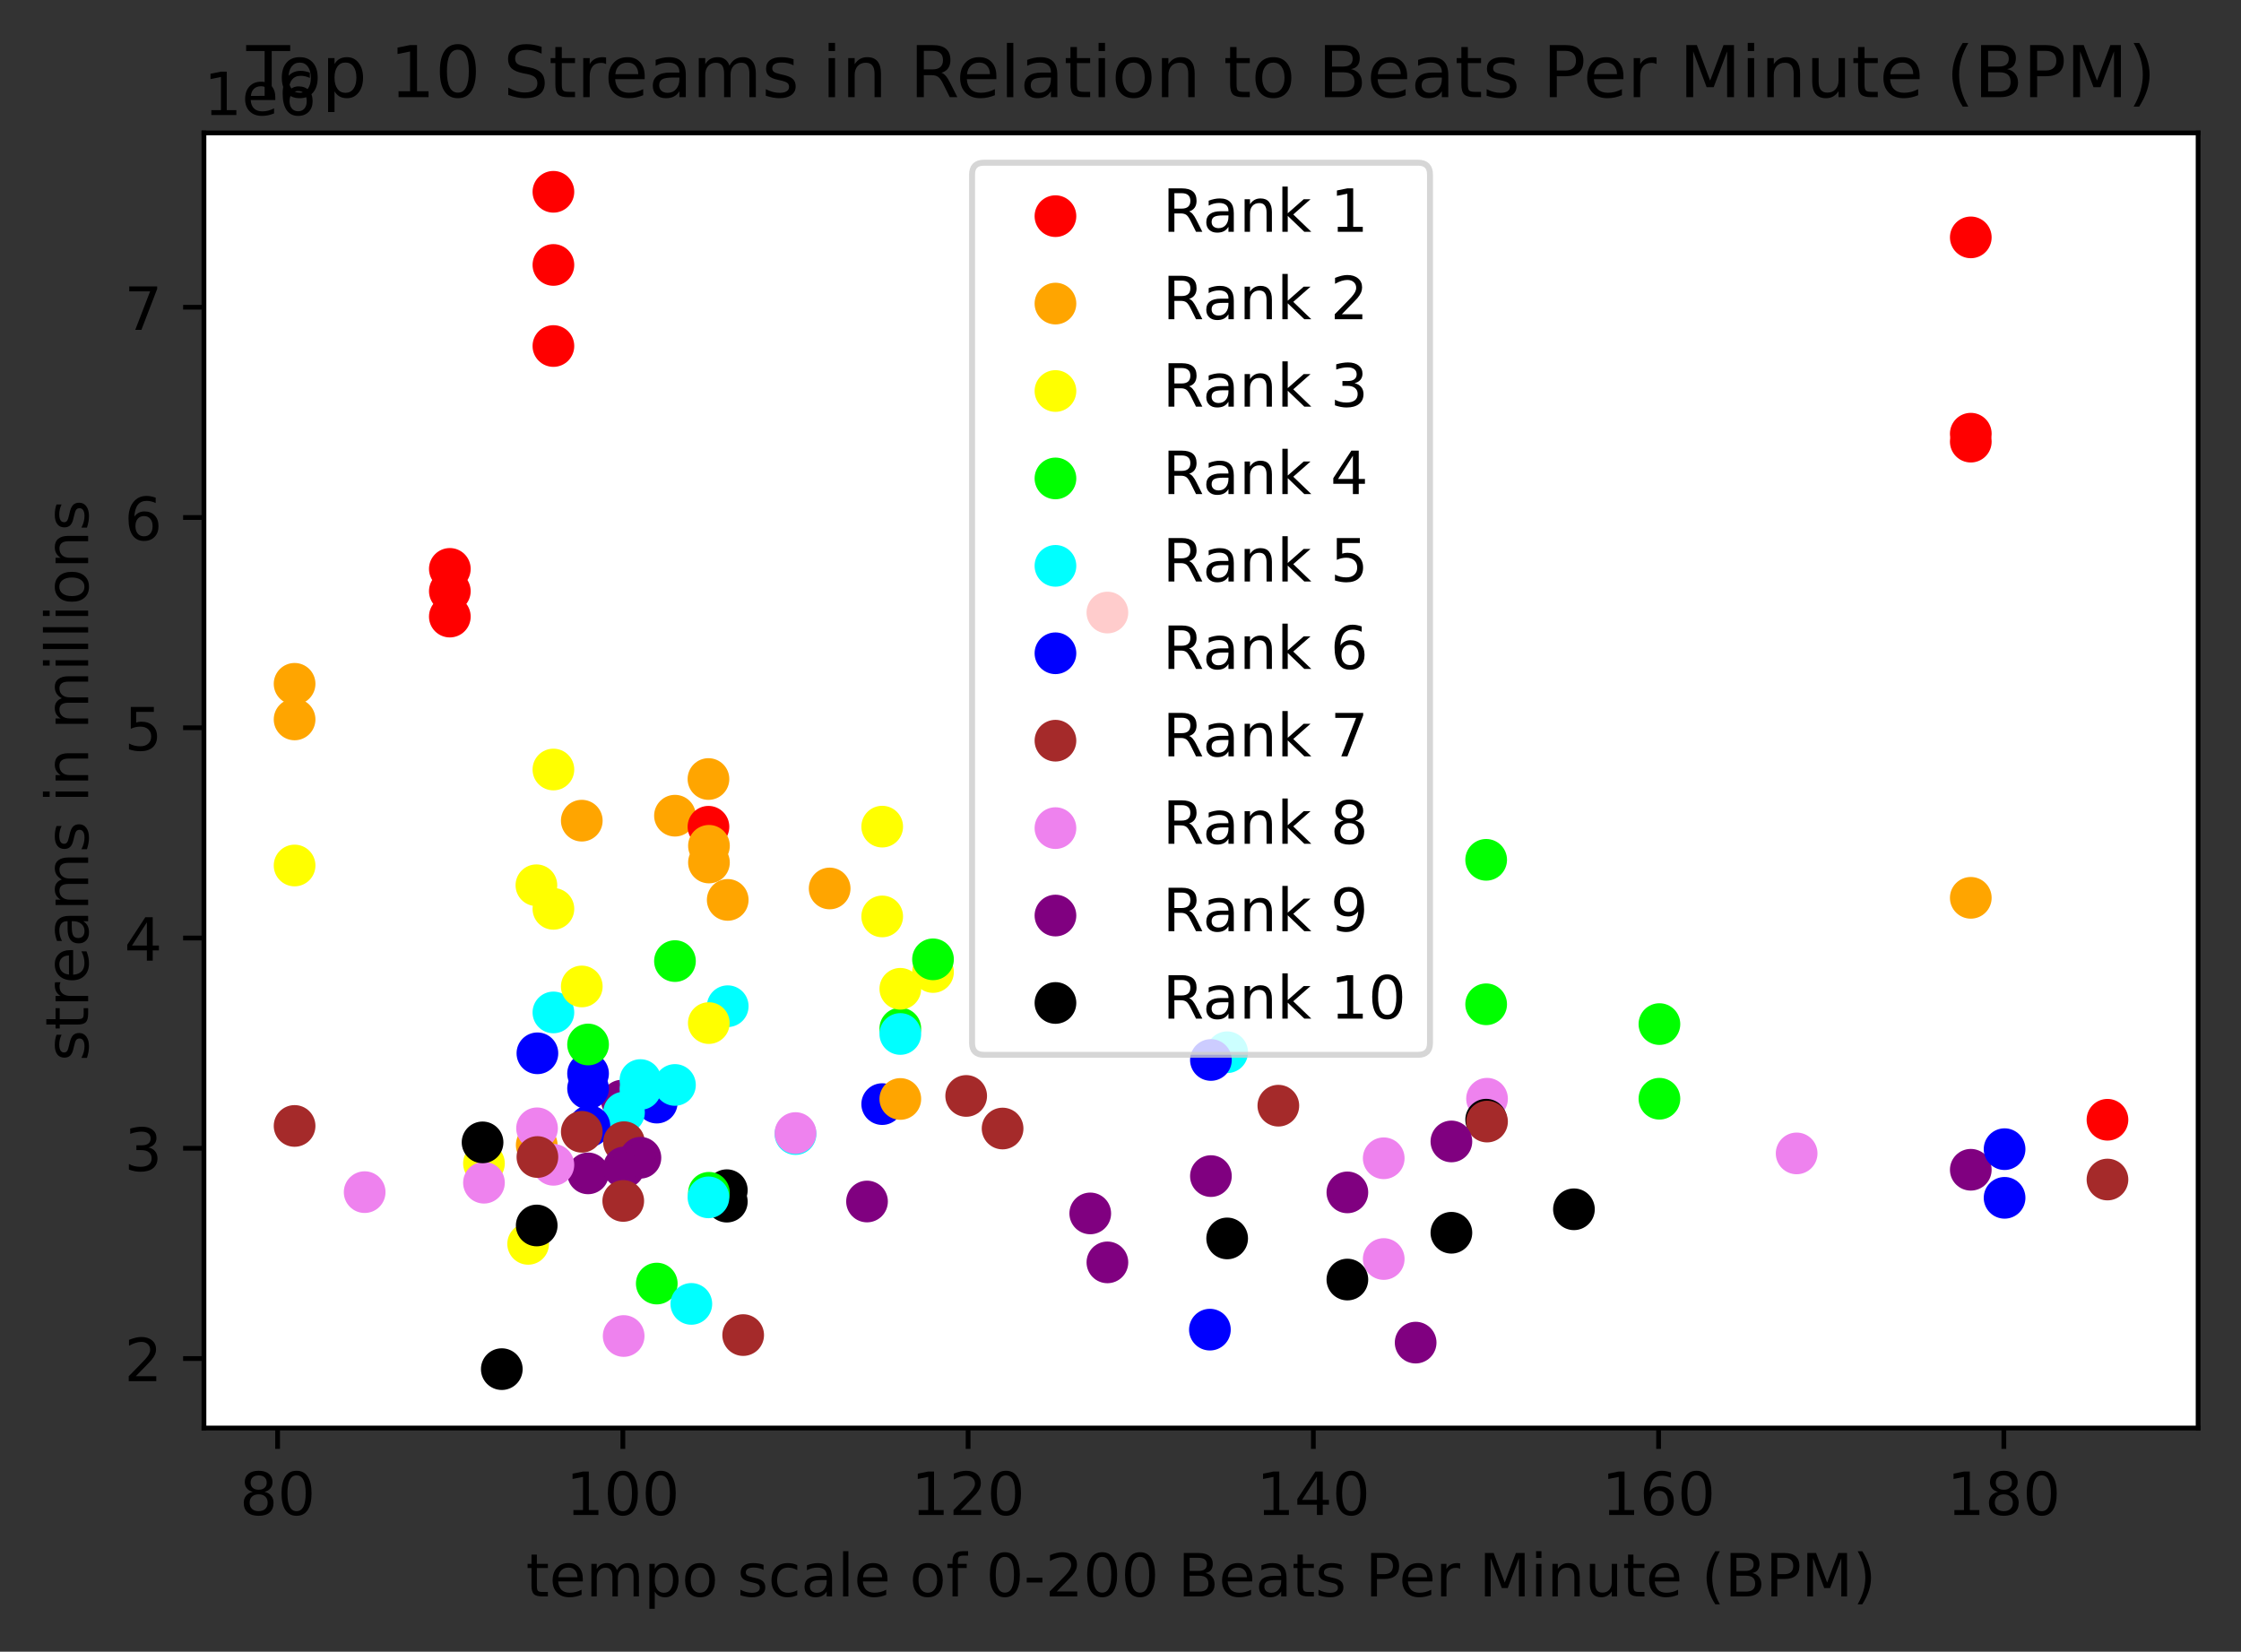 <?xml version="1.0" encoding="utf-8" standalone="no"?>
<!DOCTYPE svg PUBLIC "-//W3C//DTD SVG 1.1//EN"
  "http://www.w3.org/Graphics/SVG/1.1/DTD/svg11.dtd">
<!-- Created with matplotlib (https://matplotlib.org/) -->
<svg height="277.314pt" version="1.1" viewBox="0 0 376.241 277.314" width="376.241pt" xmlns="http://www.w3.org/2000/svg" xmlns:xlink="http://www.w3.org/1999/xlink">
 <rect x="0" y="0" width="376.241" height="277.314" fill="#333333" stroke="none"/>

 <defs>
  <style type="text/css">*{stroke-linecap:butt;stroke-linejoin:round;}</style>
 </defs>
 <g id="figure_1">
  <g id="patch_1">
   <path d="M 0 277.314 
L 376.241 277.314 
L 376.241 0 
L 0 0 
z
" style="fill:none;"/>
  </g>
  <g id="axes_1">
   <g id="patch_2">
    <path d="M 34.241 239.758 
L 369.041 239.758 
L 369.041 22.318 
L 34.241 22.318 
z
" style="fill:#ffffff;"/>
   </g>
   <g id="PathCollection_1">
    <defs>
     <path d="M 0 3 
C 0.796 3 1.559 2.684 2.121 2.121 
C 2.684 1.559 3 0.796 3 0 
C 3 -0.796 2.684 -1.559 2.121 -2.121 
C 1.559 -2.684 0.796 -3 0 -3 
C -0.796 -3 -1.559 -2.684 -2.121 -2.121 
C -2.684 -1.559 -3 -0.796 -3 0 
C -3 0.796 -2.684 1.559 -2.121 2.121 
C -1.559 2.684 -0.796 3 0 3 
z
" id="m180ba38750" style="stroke:#ff0000;"/>
    </defs>
    <g clip-path="url(#pa4751eafae)">
     <use style="fill:#ff0000;stroke:#ff0000;" x="353.822" xlink:href="#m180ba38750" y="188.004"/>
    </g>
   </g>
   <g id="PathCollection_2">
    <defs>
     <path d="M 0 3 
C 0.796 3 1.559 2.684 2.121 2.121 
C 2.684 1.559 3 0.796 3 0 
C 3 -0.796 2.684 -1.559 2.121 -2.121 
C 1.559 -2.684 0.796 -3 0 -3 
C -0.796 -3 -1.559 -2.684 -2.121 -2.121 
C -2.684 -1.559 -3 -0.796 -3 0 
C -3 0.796 -2.684 1.559 -2.121 2.121 
C -1.559 2.684 -0.796 3 0 3 
z
" id="md090f2ed48" style="stroke:#ffa500;"/>
    </defs>
    <g clip-path="url(#pa4751eafae)">
     <use style="fill:#ffa500;stroke:#ffa500;" x="90.109" xlink:href="#md090f2ed48" y="192.244"/>
    </g>
   </g>
   <g id="PathCollection_3">
    <defs>
     <path d="M 0 3 
C 0.796 3 1.559 2.684 2.121 2.121 
C 2.684 1.559 3 0.796 3 0 
C 3 -0.796 2.684 -1.559 2.121 -2.121 
C 1.559 -2.684 0.796 -3 0 -3 
C -0.796 -3 -1.559 -2.684 -2.121 -2.121 
C -2.684 -1.559 -3 -0.796 -3 0 
C -3 0.796 -2.684 1.559 -2.121 2.121 
C -1.559 2.684 -0.796 3 0 3 
z
" id="m64df72f58f" style="stroke:#ffff00;"/>
    </defs>
    <g clip-path="url(#pa4751eafae)">
     <use style="fill:#ffff00;stroke:#ffff00;" x="88.671" xlink:href="#m64df72f58f" y="208.841"/>
    </g>
   </g>
   <g id="PathCollection_4">
    <defs>
     <path d="M 0 3 
C 0.796 3 1.559 2.684 2.121 2.121 
C 2.684 1.559 3 0.796 3 0 
C 3 -0.796 2.684 -1.559 2.121 -2.121 
C 1.559 -2.684 0.796 -3 0 -3 
C -0.796 -3 -1.559 -2.684 -2.121 -2.121 
C -2.684 -1.559 -3 -0.796 -3 0 
C -3 0.796 -2.684 1.559 -2.121 2.121 
C -1.559 2.684 -0.796 3 0 3 
z
" id="maafbd2ba5b" style="stroke:#00ff00;"/>
    </defs>
    <g clip-path="url(#pa4751eafae)">
     <use style="fill:#00ff00;stroke:#00ff00;" x="110.265" xlink:href="#maafbd2ba5b" y="215.506"/>
    </g>
   </g>
   <g id="PathCollection_5">
    <defs>
     <path d="M 0 3 
C 0.796 3 1.559 2.684 2.121 2.121 
C 2.684 1.559 3 0.796 3 0 
C 3 -0.796 2.684 -1.559 2.121 -2.121 
C 1.559 -2.684 0.796 -3 0 -3 
C -0.796 -3 -1.559 -2.684 -2.121 -2.121 
C -2.684 -1.559 -3 -0.796 -3 0 
C -3 0.796 -2.684 1.559 -2.121 2.121 
C -1.559 2.684 -0.796 3 0 3 
z
" id="m437b087f61" style="stroke:#00ffff;"/>
    </defs>
    <g clip-path="url(#pa4751eafae)">
     <use style="fill:#00ffff;stroke:#00ffff;" x="116.068" xlink:href="#m437b087f61" y="218.92"/>
    </g>
   </g>
   <g id="PathCollection_6">
    <defs>
     <path d="M 0 3 
C 0.796 3 1.559 2.684 2.121 2.121 
C 2.684 1.559 3 0.796 3 0 
C 3 -0.796 2.684 -1.559 2.121 -2.121 
C 1.559 -2.684 0.796 -3 0 -3 
C -0.796 -3 -1.559 -2.684 -2.121 -2.121 
C -2.684 -1.559 -3 -0.796 -3 0 
C -3 0.796 -2.684 1.559 -2.121 2.121 
C -1.559 2.684 -0.796 3 0 3 
z
" id="mf80f12d134" style="stroke:#0000ff;"/>
    </defs>
    <g clip-path="url(#pa4751eafae)">
     <use style="fill:#0000ff;stroke:#0000ff;" x="203.129" xlink:href="#mf80f12d134" y="223.243"/>
    </g>
   </g>
   <g id="PathCollection_7">
    <defs>
     <path d="M 0 3 
C 0.796 3 1.559 2.684 2.121 2.121 
C 2.684 1.559 3 0.796 3 0 
C 3 -0.796 2.684 -1.559 2.121 -2.121 
C 1.559 -2.684 0.796 -3 0 -3 
C -0.796 -3 -1.559 -2.684 -2.121 -2.121 
C -2.684 -1.559 -3 -0.796 -3 0 
C -3 0.796 -2.684 1.559 -2.121 2.121 
C -1.559 2.684 -0.796 3 0 3 
z
" id="m13a460fabc" style="stroke:#a52a2a;"/>
    </defs>
    <g clip-path="url(#pa4751eafae)">
     <use style="fill:#a52a2a;stroke:#a52a2a;" x="124.771" xlink:href="#m13a460fabc" y="224.155"/>
    </g>
   </g>
   <g id="PathCollection_8">
    <defs>
     <path d="M 0 3 
C 0.796 3 1.559 2.684 2.121 2.121 
C 2.684 1.559 3 0.796 3 0 
C 3 -0.796 2.684 -1.559 2.121 -2.121 
C 1.559 -2.684 0.796 -3 0 -3 
C -0.796 -3 -1.559 -2.684 -2.121 -2.121 
C -2.684 -1.559 -3 -0.796 -3 0 
C -3 0.796 -2.684 1.559 -2.121 2.121 
C -1.559 2.684 -0.796 3 0 3 
z
" id="mf4def45cae" style="stroke:#ee82ee;"/>
    </defs>
    <g clip-path="url(#pa4751eafae)">
     <use style="fill:#ee82ee;stroke:#ee82ee;" x="104.707" xlink:href="#mf4def45cae" y="224.312"/>
    </g>
   </g>
   <g id="PathCollection_9">
    <defs>
     <path d="M 0 3 
C 0.796 3 1.559 2.684 2.121 2.121 
C 2.684 1.559 3 0.796 3 0 
C 3 -0.796 2.684 -1.559 2.121 -2.121 
C 1.559 -2.684 0.796 -3 0 -3 
C -0.796 -3 -1.559 -2.684 -2.121 -2.121 
C -2.684 -1.559 -3 -0.796 -3 0 
C -3 0.796 -2.684 1.559 -2.121 2.121 
C -1.559 2.684 -0.796 3 0 3 
z
" id="m9424277628" style="stroke:#800080;"/>
    </defs>
    <g clip-path="url(#pa4751eafae)">
     <use style="fill:#800080;stroke:#800080;" x="237.672" xlink:href="#m9424277628" y="225.421"/>
    </g>
   </g>
   <g id="PathCollection_10">
    <defs>
     <path d="M 0 3 
C 0.796 3 1.559 2.684 2.121 2.121 
C 2.684 1.559 3 0.796 3 0 
C 3 -0.796 2.684 -1.559 2.121 -2.121 
C 1.559 -2.684 0.796 -3 0 -3 
C -0.796 -3 -1.559 -2.684 -2.121 -2.121 
C -2.684 -1.559 -3 -0.796 -3 0 
C -3 0.796 -2.684 1.559 -2.121 2.121 
C -1.559 2.684 -0.796 3 0 3 
z
" id="mf45dcbdf2d" style="stroke:#000000;"/>
    </defs>
    <g clip-path="url(#pa4751eafae)">
     <use style="stroke:#000000;" x="84.246" xlink:href="#mf45dcbdf2d" y="229.874"/>
    </g>
   </g>
   <g id="PathCollection_11">
    <g clip-path="url(#pa4751eafae)">
     <use style="fill:#ff0000;stroke:#ff0000;" x="92.911" xlink:href="#m180ba38750" y="32.202"/>
    </g>
   </g>
   <g id="PathCollection_12">
    <g clip-path="url(#pa4751eafae)">
     <use style="fill:#ffa500;stroke:#ffa500;" x="122.177" xlink:href="#md090f2ed48" y="151.09"/>
    </g>
   </g>
   <g id="PathCollection_13">
    <g clip-path="url(#pa4751eafae)">
     <use style="fill:#ffff00;stroke:#ffff00;" x="156.642" xlink:href="#m64df72f58f" y="163.199"/>
    </g>
   </g>
   <g id="PathCollection_14">
    <g clip-path="url(#pa4751eafae)">
     <use style="fill:#00ff00;stroke:#00ff00;" x="0" xlink:href="#maafbd2ba5b" y="0"/>
    </g>
   </g>
   <g id="PathCollection_15">
    <g clip-path="url(#pa4751eafae)">
     <use style="fill:#00ffff;stroke:#00ffff;" x="206.027" xlink:href="#m437b087f61" y="176.669"/>
    </g>
   </g>
   <g id="PathCollection_16">
    <g clip-path="url(#pa4751eafae)">
     <use style="fill:#0000ff;stroke:#0000ff;" x="110.265" xlink:href="#mf80f12d134" y="185.124"/>
    </g>
   </g>
   <g id="PathCollection_17">
    <g clip-path="url(#pa4751eafae)">
     <use style="fill:#a52a2a;stroke:#a52a2a;" x="353.822" xlink:href="#m13a460fabc" y="198.04"/>
    </g>
   </g>
   <g id="PathCollection_18">
    <g clip-path="url(#pa4751eafae)">
     <use style="fill:#ee82ee;stroke:#ee82ee;" x="61.223" xlink:href="#mf4def45cae" y="200.156"/>
    </g>
   </g>
   <g id="PathCollection_19">
    <g clip-path="url(#pa4751eafae)">
     <use style="fill:#800080;stroke:#800080;" x="183.042" xlink:href="#m9424277628" y="203.729"/>
    </g>
   </g>
   <g id="PathCollection_20">
    <g clip-path="url(#pa4751eafae)">
     <use style="stroke:#000000;" x="90.109" xlink:href="#mf45dcbdf2d" y="205.753"/>
    </g>
   </g>
   <g id="PathCollection_21">
    <g clip-path="url(#pa4751eafae)">
     <use style="fill:#ff0000;stroke:#ff0000;" x="92.911" xlink:href="#m180ba38750" y="44.484"/>
    </g>
   </g>
   <g id="PathCollection_22">
    <g clip-path="url(#pa4751eafae)">
     <use style="fill:#ffa500;stroke:#ffa500;" x="113.32" xlink:href="#md090f2ed48" y="136.952"/>
    </g>
   </g>
   <g id="PathCollection_23">
    <g clip-path="url(#pa4751eafae)">
     <use style="fill:#ffff00;stroke:#ffff00;" x="148.113" xlink:href="#m64df72f58f" y="138.79"/>
    </g>
   </g>
   <g id="PathCollection_24">
    <g clip-path="url(#pa4751eafae)">
     <use style="fill:#00ff00;stroke:#00ff00;" x="156.642" xlink:href="#maafbd2ba5b" y="161.07"/>
    </g>
   </g>
   <g id="PathCollection_25">
    <g clip-path="url(#pa4751eafae)">
     <use style="fill:#00ffff;stroke:#00ffff;" x="122.177" xlink:href="#m437b087f61" y="168.938"/>
    </g>
   </g>
   <g id="PathCollection_26">
    <g clip-path="url(#pa4751eafae)">
     <use style="fill:#0000ff;stroke:#0000ff;" x="0" xlink:href="#mf80f12d134" y="0"/>
    </g>
   </g>
   <g id="PathCollection_27">
    <g clip-path="url(#pa4751eafae)">
     <use style="fill:#a52a2a;stroke:#a52a2a;" x="214.62" xlink:href="#m13a460fabc" y="185.64"/>
    </g>
   </g>
   <g id="PathCollection_28">
    <g clip-path="url(#pa4751eafae)">
     <use style="fill:#ee82ee;stroke:#ee82ee;" x="90.164" xlink:href="#mf4def45cae" y="189.44"/>
    </g>
   </g>
   <g id="PathCollection_29">
    <g clip-path="url(#pa4751eafae)">
     <use style="fill:#800080;stroke:#800080;" x="145.565" xlink:href="#m9424277628" y="201.728"/>
    </g>
   </g>
   <g id="PathCollection_30">
    <g clip-path="url(#pa4751eafae)">
     <use style="stroke:#000000;" x="206.027" xlink:href="#mf45dcbdf2d" y="207.928"/>
    </g>
   </g>
   <g id="PathCollection_31">
    <g clip-path="url(#pa4751eafae)">
     <use style="fill:#ff0000;stroke:#ff0000;" x="92.911" xlink:href="#m180ba38750" y="58.097"/>
    </g>
   </g>
   <g id="PathCollection_32">
    <g clip-path="url(#pa4751eafae)">
     <use style="fill:#ffa500;stroke:#ffa500;" x="139.291" xlink:href="#md090f2ed48" y="149.17"/>
    </g>
   </g>
   <g id="PathCollection_33">
    <g clip-path="url(#pa4751eafae)">
     <use style="fill:#ffff00;stroke:#ffff00;" x="148.113" xlink:href="#m64df72f58f" y="153.866"/>
    </g>
   </g>
   <g id="PathCollection_34">
    <g clip-path="url(#pa4751eafae)">
     <use style="fill:#00ff00;stroke:#00ff00;" x="113.32" xlink:href="#maafbd2ba5b" y="161.362"/>
    </g>
   </g>
   <g id="PathCollection_35">
    <g clip-path="url(#pa4751eafae)">
     <use style="fill:#00ffff;stroke:#00ffff;" x="0" xlink:href="#m437b087f61" y="0"/>
    </g>
   </g>
   <g id="PathCollection_36">
    <g clip-path="url(#pa4751eafae)">
     <use style="fill:#0000ff;stroke:#0000ff;" x="203.3" xlink:href="#mf80f12d134" y="177.967"/>
    </g>
   </g>
   <g id="PathCollection_37">
    <g clip-path="url(#pa4751eafae)">
     <use style="fill:#a52a2a;stroke:#a52a2a;" x="0" xlink:href="#m13a460fabc" y="0"/>
    </g>
   </g>
   <g id="PathCollection_38">
    <g clip-path="url(#pa4751eafae)">
     <use style="fill:#ee82ee;stroke:#ee82ee;" x="249.659" xlink:href="#mf4def45cae" y="184.473"/>
    </g>
   </g>
   <g id="PathCollection_39">
    <g clip-path="url(#pa4751eafae)">
     <use style="fill:#800080;stroke:#800080;" x="104.405" xlink:href="#m9424277628" y="184.793"/>
    </g>
   </g>
   <g id="PathCollection_40">
    <g clip-path="url(#pa4751eafae)">
     <use style="stroke:#000000;" x="249.511" xlink:href="#mf45dcbdf2d" y="187.991"/>
    </g>
   </g>
   <g id="PathCollection_41">
    <g clip-path="url(#pa4751eafae)">
     <use style="fill:#ff0000;stroke:#ff0000;" x="330.875" xlink:href="#m180ba38750" y="74.151"/>
    </g>
   </g>
   <g id="PathCollection_42">
    <g clip-path="url(#pa4751eafae)">
     <use style="fill:#ffa500;stroke:#ffa500;" x="49.459" xlink:href="#md090f2ed48" y="120.79"/>
    </g>
   </g>
   <g id="PathCollection_43">
    <g clip-path="url(#pa4751eafae)">
     <use style="fill:#ffff00;stroke:#ffff00;" x="92.911" xlink:href="#m64df72f58f" y="129.2"/>
    </g>
   </g>
   <g id="PathCollection_44">
    <g clip-path="url(#pa4751eafae)">
     <use style="fill:#00ff00;stroke:#00ff00;" x="249.511" xlink:href="#maafbd2ba5b" y="144.362"/>
    </g>
   </g>
   <g id="PathCollection_45">
    <g clip-path="url(#pa4751eafae)">
     <use style="fill:#00ffff;stroke:#00ffff;" x="113.32" xlink:href="#m437b087f61" y="182.16"/>
    </g>
   </g>
   <g id="PathCollection_46">
    <g clip-path="url(#pa4751eafae)">
     <use style="fill:#0000ff;stroke:#0000ff;" x="148.113" xlink:href="#mf80f12d134" y="185.376"/>
    </g>
   </g>
   <g id="PathCollection_47">
    <g clip-path="url(#pa4751eafae)">
     <use style="fill:#a52a2a;stroke:#a52a2a;" x="249.659" xlink:href="#m13a460fabc" y="188.308"/>
    </g>
   </g>
   <g id="PathCollection_48">
    <g clip-path="url(#pa4751eafae)">
     <use style="fill:#ee82ee;stroke:#ee82ee;" x="0" xlink:href="#mf4def45cae" y="0"/>
    </g>
   </g>
   <g id="PathCollection_49">
    <g clip-path="url(#pa4751eafae)">
     <use style="fill:#800080;stroke:#800080;" x="203.3" xlink:href="#m9424277628" y="197.462"/>
    </g>
   </g>
   <g id="PathCollection_50">
    <g clip-path="url(#pa4751eafae)">
     <use style="stroke:#000000;" x="0" xlink:href="#mf45dcbdf2d" y="0"/>
    </g>
   </g>
   <g id="PathCollection_51">
    <g clip-path="url(#pa4751eafae)">
     <use style="fill:#ff0000;stroke:#ff0000;" x="330.875" xlink:href="#m180ba38750" y="39.855"/>
    </g>
   </g>
   <g id="PathCollection_52">
    <g clip-path="url(#pa4751eafae)">
     <use style="fill:#ffa500;stroke:#ffa500;" x="49.459" xlink:href="#md090f2ed48" y="114.81"/>
    </g>
   </g>
   <g id="PathCollection_53">
    <g clip-path="url(#pa4751eafae)">
     <use style="fill:#ffff00;stroke:#ffff00;" x="92.911" xlink:href="#m64df72f58f" y="152.593"/>
    </g>
   </g>
   <g id="PathCollection_54">
    <g clip-path="url(#pa4751eafae)">
     <use style="fill:#00ff00;stroke:#00ff00;" x="249.511" xlink:href="#maafbd2ba5b" y="168.617"/>
    </g>
   </g>
   <g id="PathCollection_55">
    <g clip-path="url(#pa4751eafae)">
     <use style="fill:#00ffff;stroke:#00ffff;" x="104.762" xlink:href="#m437b087f61" y="186.792"/>
    </g>
   </g>
   <g id="PathCollection_56">
    <g clip-path="url(#pa4751eafae)">
     <use style="fill:#0000ff;stroke:#0000ff;" x="98.96" xlink:href="#mf80f12d134" y="189.072"/>
    </g>
   </g>
   <g id="PathCollection_57">
    <g clip-path="url(#pa4751eafae)">
     <use style="fill:#a52a2a;stroke:#a52a2a;" x="168.325" xlink:href="#m13a460fabc" y="189.476"/>
    </g>
   </g>
   <g id="PathCollection_58">
    <g clip-path="url(#pa4751eafae)">
     <use style="fill:#ee82ee;stroke:#ee82ee;" x="0" xlink:href="#mf4def45cae" y="0"/>
    </g>
   </g>
   <g id="PathCollection_59">
    <g clip-path="url(#pa4751eafae)">
     <use style="fill:#800080;stroke:#800080;" x="98.731" xlink:href="#m9424277628" y="197.005"/>
    </g>
   </g>
   <g id="PathCollection_60">
    <g clip-path="url(#pa4751eafae)">
     <use style="stroke:#000000;" x="0" xlink:href="#mf45dcbdf2d" y="0"/>
    </g>
   </g>
   <g id="PathCollection_61">
    <g clip-path="url(#pa4751eafae)">
     <use style="fill:#ff0000;stroke:#ff0000;" x="330.875" xlink:href="#m180ba38750" y="72.817"/>
    </g>
   </g>
   <g id="PathCollection_62">
    <g clip-path="url(#pa4751eafae)">
     <use style="fill:#ffa500;stroke:#ffa500;" x="97.676" xlink:href="#md090f2ed48" y="137.787"/>
    </g>
   </g>
   <g id="PathCollection_63">
    <g clip-path="url(#pa4751eafae)">
     <use style="fill:#ffff00;stroke:#ffff00;" x="49.459" xlink:href="#m64df72f58f" y="145.314"/>
    </g>
   </g>
   <g id="PathCollection_64">
    <g clip-path="url(#pa4751eafae)">
     <use style="fill:#00ff00;stroke:#00ff00;" x="0" xlink:href="#maafbd2ba5b" y="0"/>
    </g>
   </g>
   <g id="PathCollection_65">
    <g clip-path="url(#pa4751eafae)">
     <use style="fill:#00ffff;stroke:#00ffff;" x="92.911" xlink:href="#m437b087f61" y="169.983"/>
    </g>
   </g>
   <g id="PathCollection_66">
    <g clip-path="url(#pa4751eafae)">
     <use style="fill:#0000ff;stroke:#0000ff;" x="98.731" xlink:href="#mf80f12d134" y="180.244"/>
    </g>
   </g>
   <g id="PathCollection_67">
    <g clip-path="url(#pa4751eafae)">
     <use style="fill:#a52a2a;stroke:#a52a2a;" x="104.762" xlink:href="#m13a460fabc" y="191.766"/>
    </g>
   </g>
   <g id="PathCollection_68">
    <g clip-path="url(#pa4751eafae)">
     <use style="fill:#ee82ee;stroke:#ee82ee;" x="301.638" xlink:href="#mf4def45cae" y="193.653"/>
    </g>
   </g>
   <g id="PathCollection_69">
    <g clip-path="url(#pa4751eafae)">
     <use style="fill:#800080;stroke:#800080;" x="107.521" xlink:href="#m9424277628" y="194.381"/>
    </g>
   </g>
   <g id="PathCollection_70">
    <g clip-path="url(#pa4751eafae)">
     <use style="stroke:#000000;" x="122.026" xlink:href="#mf45dcbdf2d" y="199.828"/>
    </g>
   </g>
   <g id="PathCollection_71">
    <g clip-path="url(#pa4751eafae)">
     <use style="fill:#ff0000;stroke:#ff0000;" x="118.943" xlink:href="#m180ba38750" y="138.81"/>
    </g>
   </g>
   <g id="PathCollection_72">
    <g clip-path="url(#pa4751eafae)">
     <use style="fill:#ffa500;stroke:#ffa500;" x="330.875" xlink:href="#md090f2ed48" y="150.742"/>
    </g>
   </g>
   <g id="PathCollection_73">
    <g clip-path="url(#pa4751eafae)">
     <use style="fill:#ffff00;stroke:#ffff00;" x="97.676" xlink:href="#m64df72f58f" y="165.623"/>
    </g>
   </g>
   <g id="PathCollection_74">
    <g clip-path="url(#pa4751eafae)">
     <use style="fill:#00ff00;stroke:#00ff00;" x="98.731" xlink:href="#maafbd2ba5b" y="175.366"/>
    </g>
   </g>
   <g id="PathCollection_75">
    <g clip-path="url(#pa4751eafae)">
     <use style="fill:#00ffff;stroke:#00ffff;" x="107.521" xlink:href="#m437b087f61" y="182.831"/>
    </g>
   </g>
   <g id="PathCollection_76">
    <g clip-path="url(#pa4751eafae)">
     <use style="fill:#0000ff;stroke:#0000ff;" x="0" xlink:href="#mf80f12d134" y="0"/>
    </g>
   </g>
   <g id="PathCollection_77">
    <g clip-path="url(#pa4751eafae)">
     <use style="fill:#a52a2a;stroke:#a52a2a;" x="49.459" xlink:href="#m13a460fabc" y="189.042"/>
    </g>
   </g>
   <g id="PathCollection_78">
    <g clip-path="url(#pa4751eafae)">
     <use style="fill:#ee82ee;stroke:#ee82ee;" x="92.911" xlink:href="#mf4def45cae" y="195.569"/>
    </g>
   </g>
   <g id="PathCollection_79">
    <g clip-path="url(#pa4751eafae)">
     <use style="fill:#800080;stroke:#800080;" x="104.762" xlink:href="#m9424277628" y="196.014"/>
    </g>
   </g>
   <g id="PathCollection_80">
    <g clip-path="url(#pa4751eafae)">
     <use style="stroke:#000000;" x="122.026" xlink:href="#mf45dcbdf2d" y="201.752"/>
    </g>
   </g>
   <g id="PathCollection_81">
    <g clip-path="url(#pa4751eafae)">
     <use style="fill:#ff0000;stroke:#ff0000;" x="185.922" xlink:href="#m180ba38750" y="102.844"/>
    </g>
   </g>
   <g id="PathCollection_82">
    <g clip-path="url(#pa4751eafae)">
     <use style="fill:#ffa500;stroke:#ffa500;" x="118.943" xlink:href="#md090f2ed48" y="130.796"/>
    </g>
   </g>
   <g id="PathCollection_83">
    <g clip-path="url(#pa4751eafae)">
     <use style="fill:#ffff00;stroke:#ffff00;" x="119.001" xlink:href="#m64df72f58f" y="171.772"/>
    </g>
   </g>
   <g id="PathCollection_84">
    <g clip-path="url(#pa4751eafae)">
     <use style="fill:#00ff00;stroke:#00ff00;" x="151.153" xlink:href="#maafbd2ba5b" y="172.688"/>
    </g>
   </g>
   <g id="PathCollection_85">
    <g clip-path="url(#pa4751eafae)">
     <use style="fill:#00ffff;stroke:#00ffff;" x="107.521" xlink:href="#m437b087f61" y="181.339"/>
    </g>
   </g>
   <g id="PathCollection_86">
    <g clip-path="url(#pa4751eafae)">
     <use style="fill:#0000ff;stroke:#0000ff;" x="98.731" xlink:href="#mf80f12d134" y="182.747"/>
    </g>
   </g>
   <g id="PathCollection_87">
    <g clip-path="url(#pa4751eafae)">
     <use style="fill:#a52a2a;stroke:#a52a2a;" x="97.676" xlink:href="#m13a460fabc" y="190.022"/>
    </g>
   </g>
   <g id="PathCollection_88">
    <g clip-path="url(#pa4751eafae)">
     <use style="fill:#ee82ee;stroke:#ee82ee;" x="232.313" xlink:href="#mf4def45cae" y="194.47"/>
    </g>
   </g>
   <g id="PathCollection_89">
    <g clip-path="url(#pa4751eafae)">
     <use style="fill:#800080;stroke:#800080;" x="330.875" xlink:href="#m9424277628" y="196.399"/>
    </g>
   </g>
   <g id="PathCollection_90">
    <g clip-path="url(#pa4751eafae)">
     <use style="stroke:#000000;" x="264.248" xlink:href="#mf45dcbdf2d" y="203.035"/>
    </g>
   </g>
   <g id="PathCollection_91">
    <g clip-path="url(#pa4751eafae)">
     <use style="fill:#ff0000;stroke:#ff0000;" x="75.522" xlink:href="#m180ba38750" y="99.259"/>
    </g>
   </g>
   <g id="PathCollection_92">
    <g clip-path="url(#pa4751eafae)">
     <use style="fill:#ffa500;stroke:#ffa500;" x="151.153" xlink:href="#md090f2ed48" y="184.513"/>
    </g>
   </g>
   <g id="PathCollection_93">
    <g clip-path="url(#pa4751eafae)">
     <use style="fill:#ffff00;stroke:#ffff00;" x="81.252" xlink:href="#m64df72f58f" y="195.326"/>
    </g>
   </g>
   <g id="PathCollection_94">
    <g clip-path="url(#pa4751eafae)">
     <use style="fill:#00ff00;stroke:#00ff00;" x="119.027" xlink:href="#maafbd2ba5b" y="200.266"/>
    </g>
   </g>
   <g id="PathCollection_95">
    <g clip-path="url(#pa4751eafae)">
     <use style="fill:#00ffff;stroke:#00ffff;" x="118.943" xlink:href="#m437b087f61" y="201.033"/>
    </g>
   </g>
   <g id="PathCollection_96">
    <g clip-path="url(#pa4751eafae)">
     <use style="fill:#0000ff;stroke:#0000ff;" x="336.549" xlink:href="#mf80f12d134" y="201.111"/>
    </g>
   </g>
   <g id="PathCollection_97">
    <g clip-path="url(#pa4751eafae)">
     <use style="fill:#a52a2a;stroke:#a52a2a;" x="104.637" xlink:href="#m13a460fabc" y="201.634"/>
    </g>
   </g>
   <g id="PathCollection_98">
    <g clip-path="url(#pa4751eafae)">
     <use style="fill:#ee82ee;stroke:#ee82ee;" x="232.313" xlink:href="#mf4def45cae" y="211.385"/>
    </g>
   </g>
   <g id="PathCollection_99">
    <g clip-path="url(#pa4751eafae)">
     <use style="fill:#800080;stroke:#800080;" x="185.922" xlink:href="#m9424277628" y="211.949"/>
    </g>
   </g>
   <g id="PathCollection_100">
    <g clip-path="url(#pa4751eafae)">
     <use style="stroke:#000000;" x="226.21" xlink:href="#mf45dcbdf2d" y="214.833"/>
    </g>
   </g>
   <g id="PathCollection_101">
    <g clip-path="url(#pa4751eafae)">
     <use style="fill:#ff0000;stroke:#ff0000;" x="75.522" xlink:href="#m180ba38750" y="95.514"/>
    </g>
   </g>
   <g id="PathCollection_102">
    <g clip-path="url(#pa4751eafae)">
     <use style="fill:#ffa500;stroke:#ffa500;" x="119.027" xlink:href="#md090f2ed48" y="142.007"/>
    </g>
   </g>
   <g id="PathCollection_103">
    <g clip-path="url(#pa4751eafae)">
     <use style="fill:#ffff00;stroke:#ffff00;" x="151.153" xlink:href="#m64df72f58f" y="166.015"/>
    </g>
   </g>
   <g id="PathCollection_104">
    <g clip-path="url(#pa4751eafae)">
     <use style="fill:#00ff00;stroke:#00ff00;" x="278.6" xlink:href="#maafbd2ba5b" y="184.475"/>
    </g>
   </g>
   <g id="PathCollection_105">
    <g clip-path="url(#pa4751eafae)">
     <use style="fill:#00ffff;stroke:#00ffff;" x="133.555" xlink:href="#m437b087f61" y="190.407"/>
    </g>
   </g>
   <g id="PathCollection_106">
    <g clip-path="url(#pa4751eafae)">
     <use style="fill:#0000ff;stroke:#0000ff;" x="336.549" xlink:href="#mf80f12d134" y="192.941"/>
    </g>
   </g>
   <g id="PathCollection_107">
    <g clip-path="url(#pa4751eafae)">
     <use style="fill:#a52a2a;stroke:#a52a2a;" x="90.225" xlink:href="#m13a460fabc" y="194.26"/>
    </g>
   </g>
   <g id="PathCollection_108">
    <g clip-path="url(#pa4751eafae)">
     <use style="fill:#ee82ee;stroke:#ee82ee;" x="81.252" xlink:href="#mf4def45cae" y="198.574"/>
    </g>
   </g>
   <g id="PathCollection_109">
    <g clip-path="url(#pa4751eafae)">
     <use style="fill:#800080;stroke:#800080;" x="226.21" xlink:href="#m9424277628" y="200.198"/>
    </g>
   </g>
   <g id="PathCollection_110">
    <g clip-path="url(#pa4751eafae)">
     <use style="stroke:#000000;" x="243.674" xlink:href="#mf45dcbdf2d" y="206.976"/>
    </g>
   </g>
   <g id="PathCollection_111">
    <g clip-path="url(#pa4751eafae)">
     <use style="fill:#ff0000;stroke:#ff0000;" x="75.522" xlink:href="#m180ba38750" y="103.524"/>
    </g>
   </g>
   <g id="PathCollection_112">
    <g clip-path="url(#pa4751eafae)">
     <use style="fill:#ffa500;stroke:#ffa500;" x="119.027" xlink:href="#md090f2ed48" y="144.811"/>
    </g>
   </g>
   <g id="PathCollection_113">
    <g clip-path="url(#pa4751eafae)">
     <use style="fill:#ffff00;stroke:#ffff00;" x="90.056" xlink:href="#m64df72f58f" y="148.631"/>
    </g>
   </g>
   <g id="PathCollection_114">
    <g clip-path="url(#pa4751eafae)">
     <use style="fill:#00ff00;stroke:#00ff00;" x="278.6" xlink:href="#maafbd2ba5b" y="171.941"/>
    </g>
   </g>
   <g id="PathCollection_115">
    <g clip-path="url(#pa4751eafae)">
     <use style="fill:#00ffff;stroke:#00ffff;" x="151.153" xlink:href="#m437b087f61" y="173.602"/>
    </g>
   </g>
   <g id="PathCollection_116">
    <g clip-path="url(#pa4751eafae)">
     <use style="fill:#0000ff;stroke:#0000ff;" x="90.225" xlink:href="#mf80f12d134" y="176.846"/>
    </g>
   </g>
   <g id="PathCollection_117">
    <g clip-path="url(#pa4751eafae)">
     <use style="fill:#a52a2a;stroke:#a52a2a;" x="162.212" xlink:href="#m13a460fabc" y="184.005"/>
    </g>
   </g>
   <g id="PathCollection_118">
    <g clip-path="url(#pa4751eafae)">
     <use style="fill:#ee82ee;stroke:#ee82ee;" x="133.555" xlink:href="#mf4def45cae" y="190.235"/>
    </g>
   </g>
   <g id="PathCollection_119">
    <g clip-path="url(#pa4751eafae)">
     <use style="fill:#800080;stroke:#800080;" x="243.674" xlink:href="#m9424277628" y="191.644"/>
    </g>
   </g>
   <g id="PathCollection_120">
    <g clip-path="url(#pa4751eafae)">
     <use style="stroke:#000000;" x="81.017" xlink:href="#mf45dcbdf2d" y="191.801"/>
    </g>
   </g>
   <g id="matplotlib.axis_1">
    <g id="xtick_1">
     <g id="line2d_1">
      <defs>
       <path d="M 0 0 
L 0 3.5 
" id="m006cdc4049" style="stroke:#000000;stroke-width:0.8;"/>
      </defs>
      <g>
       <use style="stroke:#000000;stroke-width:0.8;" x="46.607" xlink:href="#m006cdc4049" y="239.758"/>
      </g>
     </g>
     <g id="text_1">
      <!-- 80 -->
      <g transform="translate(40.245 254.357)scale(0.1 -0.1)">
       <defs>
        <path d="M 31.781 34.625 
Q 24.75 34.625 20.719 30.859 
Q 16.703 27.094 16.703 20.516 
Q 16.703 13.922 20.719 10.156 
Q 24.75 6.391 31.781 6.391 
Q 38.812 6.391 42.859 10.172 
Q 46.922 13.969 46.922 20.516 
Q 46.922 27.094 42.891 30.859 
Q 38.875 34.625 31.781 34.625 
z
M 21.922 38.812 
Q 15.578 40.375 12.031 44.719 
Q 8.5 49.078 8.5 55.328 
Q 8.5 64.062 14.719 69.141 
Q 20.953 74.219 31.781 74.219 
Q 42.672 74.219 48.875 69.141 
Q 55.078 64.062 55.078 55.328 
Q 55.078 49.078 51.531 44.719 
Q 48 40.375 41.703 38.812 
Q 48.828 37.156 52.797 32.312 
Q 56.781 27.484 56.781 20.516 
Q 56.781 9.906 50.312 4.234 
Q 43.844 -1.422 31.781 -1.422 
Q 19.734 -1.422 13.25 4.234 
Q 6.781 9.906 6.781 20.516 
Q 6.781 27.484 10.781 32.312 
Q 14.797 37.156 21.922 38.812 
z
M 18.312 54.391 
Q 18.312 48.734 21.844 45.562 
Q 25.391 42.391 31.781 42.391 
Q 38.141 42.391 41.719 45.562 
Q 45.312 48.734 45.312 54.391 
Q 45.312 60.062 41.719 63.234 
Q 38.141 66.406 31.781 66.406 
Q 25.391 66.406 21.844 63.234 
Q 18.312 60.062 18.312 54.391 
z
" id="DejaVuSans-56"/>
        <path d="M 31.781 66.406 
Q 24.172 66.406 20.328 58.906 
Q 16.5 51.422 16.5 36.375 
Q 16.5 21.391 20.328 13.891 
Q 24.172 6.391 31.781 6.391 
Q 39.453 6.391 43.281 13.891 
Q 47.125 21.391 47.125 36.375 
Q 47.125 51.422 43.281 58.906 
Q 39.453 66.406 31.781 66.406 
z
M 31.781 74.219 
Q 44.047 74.219 50.516 64.516 
Q 56.984 54.828 56.984 36.375 
Q 56.984 17.969 50.516 8.266 
Q 44.047 -1.422 31.781 -1.422 
Q 19.531 -1.422 13.062 8.266 
Q 6.594 17.969 6.594 36.375 
Q 6.594 54.828 13.062 64.516 
Q 19.531 74.219 31.781 74.219 
z
" id="DejaVuSans-48"/>
       </defs>
       <use xlink:href="#DejaVuSans-56"/>
       <use x="63.623" xlink:href="#DejaVuSans-48"/>
      </g>
     </g>
    </g>
    <g id="xtick_2">
     <g id="line2d_2">
      <g>
       <use style="stroke:#000000;stroke-width:0.8;" x="104.571" xlink:href="#m006cdc4049" y="239.758"/>
      </g>
     </g>
     <g id="text_2">
      <!-- 100 -->
      <g transform="translate(95.027 254.357)scale(0.1 -0.1)">
       <defs>
        <path d="M 12.406 8.297 
L 28.516 8.297 
L 28.516 63.922 
L 10.984 60.406 
L 10.984 69.391 
L 28.422 72.906 
L 38.281 72.906 
L 38.281 8.297 
L 54.391 8.297 
L 54.391 0 
L 12.406 0 
z
" id="DejaVuSans-49"/>
       </defs>
       <use xlink:href="#DejaVuSans-49"/>
       <use x="63.623" xlink:href="#DejaVuSans-48"/>
       <use x="127.246" xlink:href="#DejaVuSans-48"/>
      </g>
     </g>
    </g>
    <g id="xtick_3">
     <g id="line2d_3">
      <g>
       <use style="stroke:#000000;stroke-width:0.8;" x="162.534" xlink:href="#m006cdc4049" y="239.758"/>
      </g>
     </g>
     <g id="text_3">
      <!-- 120 -->
      <g transform="translate(152.99 254.357)scale(0.1 -0.1)">
       <defs>
        <path d="M 19.188 8.297 
L 53.609 8.297 
L 53.609 0 
L 7.328 0 
L 7.328 8.297 
Q 12.938 14.109 22.625 23.891 
Q 32.328 33.688 34.812 36.531 
Q 39.547 41.844 41.422 45.531 
Q 43.312 49.219 43.312 52.781 
Q 43.312 58.594 39.234 62.25 
Q 35.156 65.922 28.609 65.922 
Q 23.969 65.922 18.812 64.312 
Q 13.672 62.703 7.812 59.422 
L 7.812 69.391 
Q 13.766 71.781 18.938 73 
Q 24.125 74.219 28.422 74.219 
Q 39.75 74.219 46.484 68.547 
Q 53.219 62.891 53.219 53.422 
Q 53.219 48.922 51.531 44.891 
Q 49.859 40.875 45.406 35.406 
Q 44.188 33.984 37.641 27.219 
Q 31.109 20.453 19.188 8.297 
z
" id="DejaVuSans-50"/>
       </defs>
       <use xlink:href="#DejaVuSans-49"/>
       <use x="63.623" xlink:href="#DejaVuSans-50"/>
       <use x="127.246" xlink:href="#DejaVuSans-48"/>
      </g>
     </g>
    </g>
    <g id="xtick_4">
     <g id="line2d_4">
      <g>
       <use style="stroke:#000000;stroke-width:0.8;" x="220.498" xlink:href="#m006cdc4049" y="239.758"/>
      </g>
     </g>
     <g id="text_4">
      <!-- 140 -->
      <g transform="translate(210.954 254.357)scale(0.1 -0.1)">
       <defs>
        <path d="M 37.797 64.312 
L 12.891 25.391 
L 37.797 25.391 
z
M 35.203 72.906 
L 47.609 72.906 
L 47.609 25.391 
L 58.016 25.391 
L 58.016 17.188 
L 47.609 17.188 
L 47.609 0 
L 37.797 0 
L 37.797 17.188 
L 4.891 17.188 
L 4.891 26.703 
z
" id="DejaVuSans-52"/>
       </defs>
       <use xlink:href="#DejaVuSans-49"/>
       <use x="63.623" xlink:href="#DejaVuSans-52"/>
       <use x="127.246" xlink:href="#DejaVuSans-48"/>
      </g>
     </g>
    </g>
    <g id="xtick_5">
     <g id="line2d_5">
      <g>
       <use style="stroke:#000000;stroke-width:0.8;" x="278.461" xlink:href="#m006cdc4049" y="239.758"/>
      </g>
     </g>
     <g id="text_5">
      <!-- 160 -->
      <g transform="translate(268.917 254.357)scale(0.1 -0.1)">
       <defs>
        <path d="M 33.016 40.375 
Q 26.375 40.375 22.484 35.828 
Q 18.609 31.297 18.609 23.391 
Q 18.609 15.531 22.484 10.953 
Q 26.375 6.391 33.016 6.391 
Q 39.656 6.391 43.531 10.953 
Q 47.406 15.531 47.406 23.391 
Q 47.406 31.297 43.531 35.828 
Q 39.656 40.375 33.016 40.375 
z
M 52.594 71.297 
L 52.594 62.312 
Q 48.875 64.062 45.094 64.984 
Q 41.312 65.922 37.594 65.922 
Q 27.828 65.922 22.672 59.328 
Q 17.531 52.734 16.797 39.406 
Q 19.672 43.656 24.016 45.922 
Q 28.375 48.188 33.594 48.188 
Q 44.578 48.188 50.953 41.516 
Q 57.328 34.859 57.328 23.391 
Q 57.328 12.156 50.688 5.359 
Q 44.047 -1.422 33.016 -1.422 
Q 20.359 -1.422 13.672 8.266 
Q 6.984 17.969 6.984 36.375 
Q 6.984 53.656 15.188 63.938 
Q 23.391 74.219 37.203 74.219 
Q 40.922 74.219 44.703 73.484 
Q 48.484 72.75 52.594 71.297 
z
" id="DejaVuSans-54"/>
       </defs>
       <use xlink:href="#DejaVuSans-49"/>
       <use x="63.623" xlink:href="#DejaVuSans-54"/>
       <use x="127.246" xlink:href="#DejaVuSans-48"/>
      </g>
     </g>
    </g>
    <g id="xtick_6">
     <g id="line2d_6">
      <g>
       <use style="stroke:#000000;stroke-width:0.8;" x="336.425" xlink:href="#m006cdc4049" y="239.758"/>
      </g>
     </g>
     <g id="text_6">
      <!-- 180 -->
      <g transform="translate(326.881 254.357)scale(0.1 -0.1)">
       <use xlink:href="#DejaVuSans-49"/>
       <use x="63.623" xlink:href="#DejaVuSans-56"/>
       <use x="127.246" xlink:href="#DejaVuSans-48"/>
      </g>
     </g>
    </g>
    <g id="text_7">
     <!-- tempo scale of 0-200 Beats Per Minute (BPM) -->
     <g transform="translate(88.305 268.035)scale(0.1 -0.1)">
      <defs>
       <path d="M 18.312 70.219 
L 18.312 54.688 
L 36.812 54.688 
L 36.812 47.703 
L 18.312 47.703 
L 18.312 18.016 
Q 18.312 11.328 20.141 9.422 
Q 21.969 7.516 27.594 7.516 
L 36.812 7.516 
L 36.812 0 
L 27.594 0 
Q 17.188 0 13.234 3.875 
Q 9.281 7.766 9.281 18.016 
L 9.281 47.703 
L 2.688 47.703 
L 2.688 54.688 
L 9.281 54.688 
L 9.281 70.219 
z
" id="DejaVuSans-116"/>
       <path d="M 56.203 29.594 
L 56.203 25.203 
L 14.891 25.203 
Q 15.484 15.922 20.484 11.062 
Q 25.484 6.203 34.422 6.203 
Q 39.594 6.203 44.453 7.469 
Q 49.312 8.734 54.109 11.281 
L 54.109 2.781 
Q 49.266 0.734 44.188 -0.344 
Q 39.109 -1.422 33.891 -1.422 
Q 20.797 -1.422 13.156 6.188 
Q 5.516 13.812 5.516 26.812 
Q 5.516 40.234 12.766 48.109 
Q 20.016 56 32.328 56 
Q 43.359 56 49.781 48.891 
Q 56.203 41.797 56.203 29.594 
z
M 47.219 32.234 
Q 47.125 39.594 43.094 43.984 
Q 39.062 48.391 32.422 48.391 
Q 24.906 48.391 20.391 44.141 
Q 15.875 39.891 15.188 32.172 
z
" id="DejaVuSans-101"/>
       <path d="M 52 44.188 
Q 55.375 50.25 60.062 53.125 
Q 64.75 56 71.094 56 
Q 79.641 56 84.281 50.016 
Q 88.922 44.047 88.922 33.016 
L 88.922 0 
L 79.891 0 
L 79.891 32.719 
Q 79.891 40.578 77.094 44.375 
Q 74.312 48.188 68.609 48.188 
Q 61.625 48.188 57.562 43.547 
Q 53.516 38.922 53.516 30.906 
L 53.516 0 
L 44.484 0 
L 44.484 32.719 
Q 44.484 40.625 41.703 44.406 
Q 38.922 48.188 33.109 48.188 
Q 26.219 48.188 22.156 43.531 
Q 18.109 38.875 18.109 30.906 
L 18.109 0 
L 9.078 0 
L 9.078 54.688 
L 18.109 54.688 
L 18.109 46.188 
Q 21.188 51.219 25.484 53.609 
Q 29.781 56 35.688 56 
Q 41.656 56 45.828 52.969 
Q 50 49.953 52 44.188 
z
" id="DejaVuSans-109"/>
       <path d="M 18.109 8.203 
L 18.109 -20.797 
L 9.078 -20.797 
L 9.078 54.688 
L 18.109 54.688 
L 18.109 46.391 
Q 20.953 51.266 25.266 53.625 
Q 29.594 56 35.594 56 
Q 45.562 56 51.781 48.094 
Q 58.016 40.188 58.016 27.297 
Q 58.016 14.406 51.781 6.484 
Q 45.562 -1.422 35.594 -1.422 
Q 29.594 -1.422 25.266 0.953 
Q 20.953 3.328 18.109 8.203 
z
M 48.688 27.297 
Q 48.688 37.203 44.609 42.844 
Q 40.531 48.484 33.406 48.484 
Q 26.266 48.484 22.188 42.844 
Q 18.109 37.203 18.109 27.297 
Q 18.109 17.391 22.188 11.75 
Q 26.266 6.109 33.406 6.109 
Q 40.531 6.109 44.609 11.75 
Q 48.688 17.391 48.688 27.297 
z
" id="DejaVuSans-112"/>
       <path d="M 30.609 48.391 
Q 23.391 48.391 19.188 42.75 
Q 14.984 37.109 14.984 27.297 
Q 14.984 17.484 19.156 11.844 
Q 23.344 6.203 30.609 6.203 
Q 37.797 6.203 41.984 11.859 
Q 46.188 17.531 46.188 27.297 
Q 46.188 37.016 41.984 42.703 
Q 37.797 48.391 30.609 48.391 
z
M 30.609 56 
Q 42.328 56 49.016 48.375 
Q 55.719 40.766 55.719 27.297 
Q 55.719 13.875 49.016 6.219 
Q 42.328 -1.422 30.609 -1.422 
Q 18.844 -1.422 12.172 6.219 
Q 5.516 13.875 5.516 27.297 
Q 5.516 40.766 12.172 48.375 
Q 18.844 56 30.609 56 
z
" id="DejaVuSans-111"/>
       <path id="DejaVuSans-32"/>
       <path d="M 44.281 53.078 
L 44.281 44.578 
Q 40.484 46.531 36.375 47.5 
Q 32.281 48.484 27.875 48.484 
Q 21.188 48.484 17.844 46.438 
Q 14.5 44.391 14.5 40.281 
Q 14.5 37.156 16.891 35.375 
Q 19.281 33.594 26.516 31.984 
L 29.594 31.297 
Q 39.156 29.25 43.188 25.516 
Q 47.219 21.781 47.219 15.094 
Q 47.219 7.469 41.188 3.016 
Q 35.156 -1.422 24.609 -1.422 
Q 20.219 -1.422 15.453 -0.562 
Q 10.688 0.297 5.422 2 
L 5.422 11.281 
Q 10.406 8.688 15.234 7.391 
Q 20.062 6.109 24.812 6.109 
Q 31.156 6.109 34.562 8.281 
Q 37.984 10.453 37.984 14.406 
Q 37.984 18.062 35.516 20.016 
Q 33.062 21.969 24.703 23.781 
L 21.578 24.516 
Q 13.234 26.266 9.516 29.906 
Q 5.812 33.547 5.812 39.891 
Q 5.812 47.609 11.281 51.797 
Q 16.75 56 26.812 56 
Q 31.781 56 36.172 55.266 
Q 40.578 54.547 44.281 53.078 
z
" id="DejaVuSans-115"/>
       <path d="M 48.781 52.594 
L 48.781 44.188 
Q 44.969 46.297 41.141 47.344 
Q 37.312 48.391 33.406 48.391 
Q 24.656 48.391 19.812 42.844 
Q 14.984 37.312 14.984 27.297 
Q 14.984 17.281 19.812 11.734 
Q 24.656 6.203 33.406 6.203 
Q 37.312 6.203 41.141 7.25 
Q 44.969 8.297 48.781 10.406 
L 48.781 2.094 
Q 45.016 0.344 40.984 -0.531 
Q 36.969 -1.422 32.422 -1.422 
Q 20.062 -1.422 12.781 6.344 
Q 5.516 14.109 5.516 27.297 
Q 5.516 40.672 12.859 48.328 
Q 20.219 56 33.016 56 
Q 37.156 56 41.109 55.141 
Q 45.062 54.297 48.781 52.594 
z
" id="DejaVuSans-99"/>
       <path d="M 34.281 27.484 
Q 23.391 27.484 19.188 25 
Q 14.984 22.516 14.984 16.5 
Q 14.984 11.719 18.141 8.906 
Q 21.297 6.109 26.703 6.109 
Q 34.188 6.109 38.703 11.406 
Q 43.219 16.703 43.219 25.484 
L 43.219 27.484 
z
M 52.203 31.203 
L 52.203 0 
L 43.219 0 
L 43.219 8.297 
Q 40.141 3.328 35.547 0.953 
Q 30.953 -1.422 24.312 -1.422 
Q 15.922 -1.422 10.953 3.297 
Q 6 8.016 6 15.922 
Q 6 25.141 12.172 29.828 
Q 18.359 34.516 30.609 34.516 
L 43.219 34.516 
L 43.219 35.406 
Q 43.219 41.609 39.141 45 
Q 35.062 48.391 27.688 48.391 
Q 23 48.391 18.547 47.266 
Q 14.109 46.141 10.016 43.891 
L 10.016 52.203 
Q 14.938 54.109 19.578 55.047 
Q 24.219 56 28.609 56 
Q 40.484 56 46.344 49.844 
Q 52.203 43.703 52.203 31.203 
z
" id="DejaVuSans-97"/>
       <path d="M 9.422 75.984 
L 18.406 75.984 
L 18.406 0 
L 9.422 0 
z
" id="DejaVuSans-108"/>
       <path d="M 37.109 75.984 
L 37.109 68.5 
L 28.516 68.5 
Q 23.688 68.5 21.797 66.547 
Q 19.922 64.594 19.922 59.516 
L 19.922 54.688 
L 34.719 54.688 
L 34.719 47.703 
L 19.922 47.703 
L 19.922 0 
L 10.891 0 
L 10.891 47.703 
L 2.297 47.703 
L 2.297 54.688 
L 10.891 54.688 
L 10.891 58.5 
Q 10.891 67.625 15.141 71.797 
Q 19.391 75.984 28.609 75.984 
z
" id="DejaVuSans-102"/>
       <path d="M 4.891 31.391 
L 31.203 31.391 
L 31.203 23.391 
L 4.891 23.391 
z
" id="DejaVuSans-45"/>
       <path d="M 19.672 34.812 
L 19.672 8.109 
L 35.5 8.109 
Q 43.453 8.109 47.281 11.406 
Q 51.125 14.703 51.125 21.484 
Q 51.125 28.328 47.281 31.562 
Q 43.453 34.812 35.5 34.812 
z
M 19.672 64.797 
L 19.672 42.828 
L 34.281 42.828 
Q 41.5 42.828 45.031 45.531 
Q 48.578 48.25 48.578 53.812 
Q 48.578 59.328 45.031 62.062 
Q 41.5 64.797 34.281 64.797 
z
M 9.812 72.906 
L 35.016 72.906 
Q 46.297 72.906 52.391 68.219 
Q 58.5 63.531 58.5 54.891 
Q 58.5 48.188 55.375 44.234 
Q 52.25 40.281 46.188 39.312 
Q 53.469 37.75 57.5 32.781 
Q 61.531 27.828 61.531 20.406 
Q 61.531 10.641 54.891 5.312 
Q 48.25 0 35.984 0 
L 9.812 0 
z
" id="DejaVuSans-66"/>
       <path d="M 19.672 64.797 
L 19.672 37.406 
L 32.078 37.406 
Q 38.969 37.406 42.719 40.969 
Q 46.484 44.531 46.484 51.125 
Q 46.484 57.672 42.719 61.234 
Q 38.969 64.797 32.078 64.797 
z
M 9.812 72.906 
L 32.078 72.906 
Q 44.344 72.906 50.609 67.359 
Q 56.891 61.812 56.891 51.125 
Q 56.891 40.328 50.609 34.812 
Q 44.344 29.297 32.078 29.297 
L 19.672 29.297 
L 19.672 0 
L 9.812 0 
z
" id="DejaVuSans-80"/>
       <path d="M 41.109 46.297 
Q 39.594 47.172 37.812 47.578 
Q 36.031 48 33.891 48 
Q 26.266 48 22.188 43.047 
Q 18.109 38.094 18.109 28.812 
L 18.109 0 
L 9.078 0 
L 9.078 54.688 
L 18.109 54.688 
L 18.109 46.188 
Q 20.953 51.172 25.484 53.578 
Q 30.031 56 36.531 56 
Q 37.453 56 38.578 55.875 
Q 39.703 55.766 41.062 55.516 
z
" id="DejaVuSans-114"/>
       <path d="M 9.812 72.906 
L 24.516 72.906 
L 43.109 23.297 
L 61.812 72.906 
L 76.516 72.906 
L 76.516 0 
L 66.891 0 
L 66.891 64.016 
L 48.094 14.016 
L 38.188 14.016 
L 19.391 64.016 
L 19.391 0 
L 9.812 0 
z
" id="DejaVuSans-77"/>
       <path d="M 9.422 54.688 
L 18.406 54.688 
L 18.406 0 
L 9.422 0 
z
M 9.422 75.984 
L 18.406 75.984 
L 18.406 64.594 
L 9.422 64.594 
z
" id="DejaVuSans-105"/>
       <path d="M 54.891 33.016 
L 54.891 0 
L 45.906 0 
L 45.906 32.719 
Q 45.906 40.484 42.875 44.328 
Q 39.844 48.188 33.797 48.188 
Q 26.516 48.188 22.312 43.547 
Q 18.109 38.922 18.109 30.906 
L 18.109 0 
L 9.078 0 
L 9.078 54.688 
L 18.109 54.688 
L 18.109 46.188 
Q 21.344 51.125 25.703 53.562 
Q 30.078 56 35.797 56 
Q 45.219 56 50.047 50.172 
Q 54.891 44.344 54.891 33.016 
z
" id="DejaVuSans-110"/>
       <path d="M 8.5 21.578 
L 8.5 54.688 
L 17.484 54.688 
L 17.484 21.922 
Q 17.484 14.156 20.5 10.266 
Q 23.531 6.391 29.594 6.391 
Q 36.859 6.391 41.078 11.031 
Q 45.312 15.672 45.312 23.688 
L 45.312 54.688 
L 54.297 54.688 
L 54.297 0 
L 45.312 0 
L 45.312 8.406 
Q 42.047 3.422 37.719 1 
Q 33.406 -1.422 27.688 -1.422 
Q 18.266 -1.422 13.375 4.438 
Q 8.5 10.297 8.5 21.578 
z
M 31.109 56 
z
" id="DejaVuSans-117"/>
       <path d="M 31 75.875 
Q 24.469 64.656 21.281 53.656 
Q 18.109 42.672 18.109 31.391 
Q 18.109 20.125 21.312 9.062 
Q 24.516 -2 31 -13.188 
L 23.188 -13.188 
Q 15.875 -1.703 12.234 9.375 
Q 8.594 20.453 8.594 31.391 
Q 8.594 42.281 12.203 53.312 
Q 15.828 64.359 23.188 75.875 
z
" id="DejaVuSans-40"/>
       <path d="M 8.016 75.875 
L 15.828 75.875 
Q 23.141 64.359 26.781 53.312 
Q 30.422 42.281 30.422 31.391 
Q 30.422 20.453 26.781 9.375 
Q 23.141 -1.703 15.828 -13.188 
L 8.016 -13.188 
Q 14.5 -2 17.703 9.062 
Q 20.906 20.125 20.906 31.391 
Q 20.906 42.672 17.703 53.656 
Q 14.5 64.656 8.016 75.875 
z
" id="DejaVuSans-41"/>
      </defs>
      <use xlink:href="#DejaVuSans-116"/>
      <use x="39.209" xlink:href="#DejaVuSans-101"/>
      <use x="100.732" xlink:href="#DejaVuSans-109"/>
      <use x="198.145" xlink:href="#DejaVuSans-112"/>
      <use x="261.621" xlink:href="#DejaVuSans-111"/>
      <use x="322.803" xlink:href="#DejaVuSans-32"/>
      <use x="354.59" xlink:href="#DejaVuSans-115"/>
      <use x="406.689" xlink:href="#DejaVuSans-99"/>
      <use x="461.67" xlink:href="#DejaVuSans-97"/>
      <use x="522.949" xlink:href="#DejaVuSans-108"/>
      <use x="550.732" xlink:href="#DejaVuSans-101"/>
      <use x="612.256" xlink:href="#DejaVuSans-32"/>
      <use x="644.043" xlink:href="#DejaVuSans-111"/>
      <use x="705.225" xlink:href="#DejaVuSans-102"/>
      <use x="740.43" xlink:href="#DejaVuSans-32"/>
      <use x="772.217" xlink:href="#DejaVuSans-48"/>
      <use x="835.84" xlink:href="#DejaVuSans-45"/>
      <use x="871.924" xlink:href="#DejaVuSans-50"/>
      <use x="935.547" xlink:href="#DejaVuSans-48"/>
      <use x="999.17" xlink:href="#DejaVuSans-48"/>
      <use x="1062.793" xlink:href="#DejaVuSans-32"/>
      <use x="1094.58" xlink:href="#DejaVuSans-66"/>
      <use x="1163.184" xlink:href="#DejaVuSans-101"/>
      <use x="1224.707" xlink:href="#DejaVuSans-97"/>
      <use x="1285.986" xlink:href="#DejaVuSans-116"/>
      <use x="1325.195" xlink:href="#DejaVuSans-115"/>
      <use x="1377.295" xlink:href="#DejaVuSans-32"/>
      <use x="1409.082" xlink:href="#DejaVuSans-80"/>
      <use x="1465.76" xlink:href="#DejaVuSans-101"/>
      <use x="1527.283" xlink:href="#DejaVuSans-114"/>
      <use x="1568.396" xlink:href="#DejaVuSans-32"/>
      <use x="1600.184" xlink:href="#DejaVuSans-77"/>
      <use x="1686.463" xlink:href="#DejaVuSans-105"/>
      <use x="1714.246" xlink:href="#DejaVuSans-110"/>
      <use x="1777.625" xlink:href="#DejaVuSans-117"/>
      <use x="1841.004" xlink:href="#DejaVuSans-116"/>
      <use x="1880.213" xlink:href="#DejaVuSans-101"/>
      <use x="1941.736" xlink:href="#DejaVuSans-32"/>
      <use x="1973.523" xlink:href="#DejaVuSans-40"/>
      <use x="2012.537" xlink:href="#DejaVuSans-66"/>
      <use x="2081.141" xlink:href="#DejaVuSans-80"/>
      <use x="2141.443" xlink:href="#DejaVuSans-77"/>
      <use x="2227.723" xlink:href="#DejaVuSans-41"/>
     </g>
    </g>
   </g>
   <g id="matplotlib.axis_2">
    <g id="ytick_1">
     <g id="line2d_7">
      <defs>
       <path d="M 0 0 
L -3.5 0 
" id="mf22f19f5fe" style="stroke:#000000;stroke-width:0.8;"/>
      </defs>
      <g>
       <use style="stroke:#000000;stroke-width:0.8;" x="34.241" xlink:href="#mf22f19f5fe" y="228.094"/>
      </g>
     </g>
     <g id="text_8">
      <!-- 2 -->
      <g transform="translate(20.878 231.894)scale(0.1 -0.1)">
       <use xlink:href="#DejaVuSans-50"/>
      </g>
     </g>
    </g>
    <g id="ytick_2">
     <g id="line2d_8">
      <g>
       <use style="stroke:#000000;stroke-width:0.8;" x="34.241" xlink:href="#mf22f19f5fe" y="192.792"/>
      </g>
     </g>
     <g id="text_9">
      <!-- 3 -->
      <g transform="translate(20.878 196.592)scale(0.1 -0.1)">
       <defs>
        <path d="M 40.578 39.312 
Q 47.656 37.797 51.625 33 
Q 55.609 28.219 55.609 21.188 
Q 55.609 10.406 48.188 4.484 
Q 40.766 -1.422 27.094 -1.422 
Q 22.516 -1.422 17.656 -0.516 
Q 12.797 0.391 7.625 2.203 
L 7.625 11.719 
Q 11.719 9.328 16.594 8.109 
Q 21.484 6.891 26.812 6.891 
Q 36.078 6.891 40.938 10.547 
Q 45.797 14.203 45.797 21.188 
Q 45.797 27.641 41.281 31.266 
Q 36.766 34.906 28.719 34.906 
L 20.219 34.906 
L 20.219 43.016 
L 29.109 43.016 
Q 36.375 43.016 40.234 45.922 
Q 44.094 48.828 44.094 54.297 
Q 44.094 59.906 40.109 62.906 
Q 36.141 65.922 28.719 65.922 
Q 24.656 65.922 20.016 65.031 
Q 15.375 64.156 9.812 62.312 
L 9.812 71.094 
Q 15.438 72.656 20.344 73.438 
Q 25.25 74.219 29.594 74.219 
Q 40.828 74.219 47.359 69.109 
Q 53.906 64.016 53.906 55.328 
Q 53.906 49.266 50.438 45.094 
Q 46.969 40.922 40.578 39.312 
z
" id="DejaVuSans-51"/>
       </defs>
       <use xlink:href="#DejaVuSans-51"/>
      </g>
     </g>
    </g>
    <g id="ytick_3">
     <g id="line2d_9">
      <g>
       <use style="stroke:#000000;stroke-width:0.8;" x="34.241" xlink:href="#mf22f19f5fe" y="157.49"/>
      </g>
     </g>
     <g id="text_10">
      <!-- 4 -->
      <g transform="translate(20.878 161.289)scale(0.1 -0.1)">
       <use xlink:href="#DejaVuSans-52"/>
      </g>
     </g>
    </g>
    <g id="ytick_4">
     <g id="line2d_10">
      <g>
       <use style="stroke:#000000;stroke-width:0.8;" x="34.241" xlink:href="#mf22f19f5fe" y="122.188"/>
      </g>
     </g>
     <g id="text_11">
      <!-- 5 -->
      <g transform="translate(20.878 125.987)scale(0.1 -0.1)">
       <defs>
        <path d="M 10.797 72.906 
L 49.516 72.906 
L 49.516 64.594 
L 19.828 64.594 
L 19.828 46.734 
Q 21.969 47.469 24.109 47.828 
Q 26.266 48.188 28.422 48.188 
Q 40.625 48.188 47.75 41.5 
Q 54.891 34.812 54.891 23.391 
Q 54.891 11.625 47.562 5.094 
Q 40.234 -1.422 26.906 -1.422 
Q 22.312 -1.422 17.547 -0.641 
Q 12.797 0.141 7.719 1.703 
L 7.719 11.625 
Q 12.109 9.234 16.797 8.062 
Q 21.484 6.891 26.703 6.891 
Q 35.156 6.891 40.078 11.328 
Q 45.016 15.766 45.016 23.391 
Q 45.016 31 40.078 35.438 
Q 35.156 39.891 26.703 39.891 
Q 22.75 39.891 18.812 39.016 
Q 14.891 38.141 10.797 36.281 
z
" id="DejaVuSans-53"/>
       </defs>
       <use xlink:href="#DejaVuSans-53"/>
      </g>
     </g>
    </g>
    <g id="ytick_5">
     <g id="line2d_11">
      <g>
       <use style="stroke:#000000;stroke-width:0.8;" x="34.241" xlink:href="#mf22f19f5fe" y="86.886"/>
      </g>
     </g>
     <g id="text_12">
      <!-- 6 -->
      <g transform="translate(20.878 90.685)scale(0.1 -0.1)">
       <use xlink:href="#DejaVuSans-54"/>
      </g>
     </g>
    </g>
    <g id="ytick_6">
     <g id="line2d_12">
      <g>
       <use style="stroke:#000000;stroke-width:0.8;" x="34.241" xlink:href="#mf22f19f5fe" y="51.584"/>
      </g>
     </g>
     <g id="text_13">
      <!-- 7 -->
      <g transform="translate(20.878 55.383)scale(0.1 -0.1)">
       <defs>
        <path d="M 8.203 72.906 
L 55.078 72.906 
L 55.078 68.703 
L 28.609 0 
L 18.312 0 
L 43.219 64.594 
L 8.203 64.594 
z
" id="DejaVuSans-55"/>
       </defs>
       <use xlink:href="#DejaVuSans-55"/>
      </g>
     </g>
    </g>
    <g id="text_14">
     <!-- streams in millions -->
     <g transform="translate(14.798 178.157)rotate(-90)scale(0.1 -0.1)">
      <use xlink:href="#DejaVuSans-115"/>
      <use x="52.1" xlink:href="#DejaVuSans-116"/>
      <use x="91.309" xlink:href="#DejaVuSans-114"/>
      <use x="130.172" xlink:href="#DejaVuSans-101"/>
      <use x="191.695" xlink:href="#DejaVuSans-97"/>
      <use x="252.975" xlink:href="#DejaVuSans-109"/>
      <use x="350.387" xlink:href="#DejaVuSans-115"/>
      <use x="402.486" xlink:href="#DejaVuSans-32"/>
      <use x="434.273" xlink:href="#DejaVuSans-105"/>
      <use x="462.057" xlink:href="#DejaVuSans-110"/>
      <use x="525.436" xlink:href="#DejaVuSans-32"/>
      <use x="557.223" xlink:href="#DejaVuSans-109"/>
      <use x="654.635" xlink:href="#DejaVuSans-105"/>
      <use x="682.418" xlink:href="#DejaVuSans-108"/>
      <use x="710.201" xlink:href="#DejaVuSans-108"/>
      <use x="737.984" xlink:href="#DejaVuSans-105"/>
      <use x="765.768" xlink:href="#DejaVuSans-111"/>
      <use x="826.949" xlink:href="#DejaVuSans-110"/>
      <use x="890.328" xlink:href="#DejaVuSans-115"/>
     </g>
    </g>
    <g id="text_15">
     <!-- 1e6 -->
     <g transform="translate(34.241 19.318)scale(0.1 -0.1)">
      <use xlink:href="#DejaVuSans-49"/>
      <use x="63.623" xlink:href="#DejaVuSans-101"/>
      <use x="125.146" xlink:href="#DejaVuSans-54"/>
     </g>
    </g>
   </g>
   <g id="patch_3">
    <path d="M 34.241 239.758 
L 34.241 22.318 
" style="fill:none;stroke:#000000;stroke-linecap:square;stroke-linejoin:miter;stroke-width:0.8;"/>
   </g>
   <g id="patch_4">
    <path d="M 369.041 239.758 
L 369.041 22.318 
" style="fill:none;stroke:#000000;stroke-linecap:square;stroke-linejoin:miter;stroke-width:0.8;"/>
   </g>
   <g id="patch_5">
    <path d="M 34.241 239.758 
L 369.041 239.758 
" style="fill:none;stroke:#000000;stroke-linecap:square;stroke-linejoin:miter;stroke-width:0.8;"/>
   </g>
   <g id="patch_6">
    <path d="M 34.241 22.318 
L 369.041 22.318 
" style="fill:none;stroke:#000000;stroke-linecap:square;stroke-linejoin:miter;stroke-width:0.8;"/>
   </g>
   <g id="text_16">
    <!-- Top 10 Streams in Relation to Beats Per Minute (BPM) -->
    <g transform="translate(41.359 16.318)scale(0.12 -0.12)">
     <defs>
      <path d="M -0.297 72.906 
L 61.375 72.906 
L 61.375 64.594 
L 35.5 64.594 
L 35.5 0 
L 25.594 0 
L 25.594 64.594 
L -0.297 64.594 
z
" id="DejaVuSans-84"/>
      <path d="M 53.516 70.516 
L 53.516 60.891 
Q 47.906 63.578 42.922 64.891 
Q 37.938 66.219 33.297 66.219 
Q 25.25 66.219 20.875 63.094 
Q 16.5 59.969 16.5 54.203 
Q 16.5 49.359 19.406 46.891 
Q 22.312 44.438 30.422 42.922 
L 36.375 41.703 
Q 47.406 39.594 52.656 34.297 
Q 57.906 29 57.906 20.125 
Q 57.906 9.516 50.797 4.047 
Q 43.703 -1.422 29.984 -1.422 
Q 24.812 -1.422 18.969 -0.25 
Q 13.141 0.922 6.891 3.219 
L 6.891 13.375 
Q 12.891 10.016 18.656 8.297 
Q 24.422 6.594 29.984 6.594 
Q 38.422 6.594 43.016 9.906 
Q 47.609 13.234 47.609 19.391 
Q 47.609 24.75 44.312 27.781 
Q 41.016 30.812 33.5 32.328 
L 27.484 33.5 
Q 16.453 35.688 11.516 40.375 
Q 6.594 45.062 6.594 53.422 
Q 6.594 63.094 13.406 68.656 
Q 20.219 74.219 32.172 74.219 
Q 37.312 74.219 42.625 73.281 
Q 47.953 72.359 53.516 70.516 
z
" id="DejaVuSans-83"/>
      <path d="M 44.391 34.188 
Q 47.562 33.109 50.562 29.594 
Q 53.562 26.078 56.594 19.922 
L 66.609 0 
L 56 0 
L 46.688 18.703 
Q 43.062 26.031 39.672 28.422 
Q 36.281 30.812 30.422 30.812 
L 19.672 30.812 
L 19.672 0 
L 9.812 0 
L 9.812 72.906 
L 32.078 72.906 
Q 44.578 72.906 50.734 67.672 
Q 56.891 62.453 56.891 51.906 
Q 56.891 45.016 53.688 40.469 
Q 50.484 35.938 44.391 34.188 
z
M 19.672 64.797 
L 19.672 38.922 
L 32.078 38.922 
Q 39.203 38.922 42.844 42.219 
Q 46.484 45.516 46.484 51.906 
Q 46.484 58.297 42.844 61.547 
Q 39.203 64.797 32.078 64.797 
z
" id="DejaVuSans-82"/>
     </defs>
     <use xlink:href="#DejaVuSans-84"/>
     <use x="44.084" xlink:href="#DejaVuSans-111"/>
     <use x="105.266" xlink:href="#DejaVuSans-112"/>
     <use x="168.742" xlink:href="#DejaVuSans-32"/>
     <use x="200.529" xlink:href="#DejaVuSans-49"/>
     <use x="264.152" xlink:href="#DejaVuSans-48"/>
     <use x="327.775" xlink:href="#DejaVuSans-32"/>
     <use x="359.562" xlink:href="#DejaVuSans-83"/>
     <use x="423.039" xlink:href="#DejaVuSans-116"/>
     <use x="462.248" xlink:href="#DejaVuSans-114"/>
     <use x="501.111" xlink:href="#DejaVuSans-101"/>
     <use x="562.635" xlink:href="#DejaVuSans-97"/>
     <use x="623.914" xlink:href="#DejaVuSans-109"/>
     <use x="721.326" xlink:href="#DejaVuSans-115"/>
     <use x="773.426" xlink:href="#DejaVuSans-32"/>
     <use x="805.213" xlink:href="#DejaVuSans-105"/>
     <use x="832.996" xlink:href="#DejaVuSans-110"/>
     <use x="896.375" xlink:href="#DejaVuSans-32"/>
     <use x="928.162" xlink:href="#DejaVuSans-82"/>
     <use x="993.145" xlink:href="#DejaVuSans-101"/>
     <use x="1054.668" xlink:href="#DejaVuSans-108"/>
     <use x="1082.451" xlink:href="#DejaVuSans-97"/>
     <use x="1143.73" xlink:href="#DejaVuSans-116"/>
     <use x="1182.939" xlink:href="#DejaVuSans-105"/>
     <use x="1210.723" xlink:href="#DejaVuSans-111"/>
     <use x="1271.904" xlink:href="#DejaVuSans-110"/>
     <use x="1335.283" xlink:href="#DejaVuSans-32"/>
     <use x="1367.07" xlink:href="#DejaVuSans-116"/>
     <use x="1406.279" xlink:href="#DejaVuSans-111"/>
     <use x="1467.461" xlink:href="#DejaVuSans-32"/>
     <use x="1499.248" xlink:href="#DejaVuSans-66"/>
     <use x="1567.852" xlink:href="#DejaVuSans-101"/>
     <use x="1629.375" xlink:href="#DejaVuSans-97"/>
     <use x="1690.654" xlink:href="#DejaVuSans-116"/>
     <use x="1729.863" xlink:href="#DejaVuSans-115"/>
     <use x="1781.963" xlink:href="#DejaVuSans-32"/>
     <use x="1813.75" xlink:href="#DejaVuSans-80"/>
     <use x="1870.428" xlink:href="#DejaVuSans-101"/>
     <use x="1931.951" xlink:href="#DejaVuSans-114"/>
     <use x="1973.064" xlink:href="#DejaVuSans-32"/>
     <use x="2004.852" xlink:href="#DejaVuSans-77"/>
     <use x="2091.131" xlink:href="#DejaVuSans-105"/>
     <use x="2118.914" xlink:href="#DejaVuSans-110"/>
     <use x="2182.293" xlink:href="#DejaVuSans-117"/>
     <use x="2245.672" xlink:href="#DejaVuSans-116"/>
     <use x="2284.881" xlink:href="#DejaVuSans-101"/>
     <use x="2346.404" xlink:href="#DejaVuSans-32"/>
     <use x="2378.191" xlink:href="#DejaVuSans-40"/>
     <use x="2417.205" xlink:href="#DejaVuSans-66"/>
     <use x="2485.809" xlink:href="#DejaVuSans-80"/>
     <use x="2546.111" xlink:href="#DejaVuSans-77"/>
     <use x="2632.391" xlink:href="#DejaVuSans-41"/>
    </g>
   </g>
   <g id="legend_1">
    <g id="patch_7">
     <path d="M 165.199 177.099 
L 238.082 177.099 
Q 240.082 177.099 240.082 175.099 
L 240.082 29.318 
Q 240.082 27.318 238.082 27.318 
L 165.199 27.318 
Q 163.199 27.318 163.199 29.318 
L 163.199 175.099 
Q 163.199 177.099 165.199 177.099 
z
" style="fill:#ffffff;opacity:0.8;stroke:#cccccc;stroke-linejoin:miter;"/>
    </g>
    <g id="PathCollection_121">
     <g>
      <use style="fill:#ff0000;stroke:#ff0000;" x="177.199" xlink:href="#m180ba38750" y="36.292"/>
     </g>
    </g>
    <g id="text_17">
     <!-- Rank 1 -->
     <g transform="translate(195.199 38.917)scale(0.1 -0.1)">
      <defs>
       <path d="M 9.078 75.984 
L 18.109 75.984 
L 18.109 31.109 
L 44.922 54.688 
L 56.391 54.688 
L 27.391 29.109 
L 57.625 0 
L 45.906 0 
L 18.109 26.703 
L 18.109 0 
L 9.078 0 
z
" id="DejaVuSans-107"/>
      </defs>
      <use xlink:href="#DejaVuSans-82"/>
      <use x="67.232" xlink:href="#DejaVuSans-97"/>
      <use x="128.512" xlink:href="#DejaVuSans-110"/>
      <use x="191.891" xlink:href="#DejaVuSans-107"/>
      <use x="249.801" xlink:href="#DejaVuSans-32"/>
      <use x="281.588" xlink:href="#DejaVuSans-49"/>
     </g>
    </g>
    <g id="PathCollection_122">
     <g>
      <use style="fill:#ffa500;stroke:#ffa500;" x="177.199" xlink:href="#md090f2ed48" y="50.97"/>
     </g>
    </g>
    <g id="text_18">
     <!-- Rank 2 -->
     <g transform="translate(195.199 53.595)scale(0.1 -0.1)">
      <use xlink:href="#DejaVuSans-82"/>
      <use x="67.232" xlink:href="#DejaVuSans-97"/>
      <use x="128.512" xlink:href="#DejaVuSans-110"/>
      <use x="191.891" xlink:href="#DejaVuSans-107"/>
      <use x="249.801" xlink:href="#DejaVuSans-32"/>
      <use x="281.588" xlink:href="#DejaVuSans-50"/>
     </g>
    </g>
    <g id="PathCollection_123">
     <g>
      <use style="fill:#ffff00;stroke:#ffff00;" x="177.199" xlink:href="#m64df72f58f" y="65.648"/>
     </g>
    </g>
    <g id="text_19">
     <!-- Rank 3 -->
     <g transform="translate(195.199 68.273)scale(0.1 -0.1)">
      <use xlink:href="#DejaVuSans-82"/>
      <use x="67.232" xlink:href="#DejaVuSans-97"/>
      <use x="128.512" xlink:href="#DejaVuSans-110"/>
      <use x="191.891" xlink:href="#DejaVuSans-107"/>
      <use x="249.801" xlink:href="#DejaVuSans-32"/>
      <use x="281.588" xlink:href="#DejaVuSans-51"/>
     </g>
    </g>
    <g id="PathCollection_124">
     <g>
      <use style="fill:#00ff00;stroke:#00ff00;" x="177.199" xlink:href="#maafbd2ba5b" y="80.326"/>
     </g>
    </g>
    <g id="text_20">
     <!-- Rank 4 -->
     <g transform="translate(195.199 82.951)scale(0.1 -0.1)">
      <use xlink:href="#DejaVuSans-82"/>
      <use x="67.232" xlink:href="#DejaVuSans-97"/>
      <use x="128.512" xlink:href="#DejaVuSans-110"/>
      <use x="191.891" xlink:href="#DejaVuSans-107"/>
      <use x="249.801" xlink:href="#DejaVuSans-32"/>
      <use x="281.588" xlink:href="#DejaVuSans-52"/>
     </g>
    </g>
    <g id="PathCollection_125">
     <g>
      <use style="fill:#00ffff;stroke:#00ffff;" x="177.199" xlink:href="#m437b087f61" y="95.004"/>
     </g>
    </g>
    <g id="text_21">
     <!-- Rank 5 -->
     <g transform="translate(195.199 97.629)scale(0.1 -0.1)">
      <use xlink:href="#DejaVuSans-82"/>
      <use x="67.232" xlink:href="#DejaVuSans-97"/>
      <use x="128.512" xlink:href="#DejaVuSans-110"/>
      <use x="191.891" xlink:href="#DejaVuSans-107"/>
      <use x="249.801" xlink:href="#DejaVuSans-32"/>
      <use x="281.588" xlink:href="#DejaVuSans-53"/>
     </g>
    </g>
    <g id="PathCollection_126">
     <g>
      <use style="fill:#0000ff;stroke:#0000ff;" x="177.199" xlink:href="#mf80f12d134" y="109.682"/>
     </g>
    </g>
    <g id="text_22">
     <!-- Rank 6 -->
     <g transform="translate(195.199 112.307)scale(0.1 -0.1)">
      <use xlink:href="#DejaVuSans-82"/>
      <use x="67.232" xlink:href="#DejaVuSans-97"/>
      <use x="128.512" xlink:href="#DejaVuSans-110"/>
      <use x="191.891" xlink:href="#DejaVuSans-107"/>
      <use x="249.801" xlink:href="#DejaVuSans-32"/>
      <use x="281.588" xlink:href="#DejaVuSans-54"/>
     </g>
    </g>
    <g id="PathCollection_127">
     <g>
      <use style="fill:#a52a2a;stroke:#a52a2a;" x="177.199" xlink:href="#m13a460fabc" y="124.36"/>
     </g>
    </g>
    <g id="text_23">
     <!-- Rank 7 -->
     <g transform="translate(195.199 126.985)scale(0.1 -0.1)">
      <use xlink:href="#DejaVuSans-82"/>
      <use x="67.232" xlink:href="#DejaVuSans-97"/>
      <use x="128.512" xlink:href="#DejaVuSans-110"/>
      <use x="191.891" xlink:href="#DejaVuSans-107"/>
      <use x="249.801" xlink:href="#DejaVuSans-32"/>
      <use x="281.588" xlink:href="#DejaVuSans-55"/>
     </g>
    </g>
    <g id="PathCollection_128">
     <g>
      <use style="fill:#ee82ee;stroke:#ee82ee;" x="177.199" xlink:href="#mf4def45cae" y="139.038"/>
     </g>
    </g>
    <g id="text_24">
     <!-- Rank 8 -->
     <g transform="translate(195.199 141.663)scale(0.1 -0.1)">
      <use xlink:href="#DejaVuSans-82"/>
      <use x="67.232" xlink:href="#DejaVuSans-97"/>
      <use x="128.512" xlink:href="#DejaVuSans-110"/>
      <use x="191.891" xlink:href="#DejaVuSans-107"/>
      <use x="249.801" xlink:href="#DejaVuSans-32"/>
      <use x="281.588" xlink:href="#DejaVuSans-56"/>
     </g>
    </g>
    <g id="PathCollection_129">
     <g>
      <use style="fill:#800080;stroke:#800080;" x="177.199" xlink:href="#m9424277628" y="153.717"/>
     </g>
    </g>
    <g id="text_25">
     <!-- Rank 9 -->
     <g transform="translate(195.199 156.342)scale(0.1 -0.1)">
      <defs>
       <path d="M 10.984 1.516 
L 10.984 10.5 
Q 14.703 8.734 18.5 7.812 
Q 22.312 6.891 25.984 6.891 
Q 35.75 6.891 40.891 13.453 
Q 46.047 20.016 46.781 33.406 
Q 43.953 29.203 39.594 26.953 
Q 35.25 24.703 29.984 24.703 
Q 19.047 24.703 12.672 31.312 
Q 6.297 37.938 6.297 49.422 
Q 6.297 60.641 12.938 67.422 
Q 19.578 74.219 30.609 74.219 
Q 43.266 74.219 49.922 64.516 
Q 56.594 54.828 56.594 36.375 
Q 56.594 19.141 48.406 8.859 
Q 40.234 -1.422 26.422 -1.422 
Q 22.703 -1.422 18.891 -0.688 
Q 15.094 0.047 10.984 1.516 
z
M 30.609 32.422 
Q 37.25 32.422 41.125 36.953 
Q 45.016 41.5 45.016 49.422 
Q 45.016 57.281 41.125 61.844 
Q 37.25 66.406 30.609 66.406 
Q 23.969 66.406 20.094 61.844 
Q 16.219 57.281 16.219 49.422 
Q 16.219 41.5 20.094 36.953 
Q 23.969 32.422 30.609 32.422 
z
" id="DejaVuSans-57"/>
      </defs>
      <use xlink:href="#DejaVuSans-82"/>
      <use x="67.232" xlink:href="#DejaVuSans-97"/>
      <use x="128.512" xlink:href="#DejaVuSans-110"/>
      <use x="191.891" xlink:href="#DejaVuSans-107"/>
      <use x="249.801" xlink:href="#DejaVuSans-32"/>
      <use x="281.588" xlink:href="#DejaVuSans-57"/>
     </g>
    </g>
    <g id="PathCollection_130">
     <g>
      <use style="stroke:#000000;" x="177.199" xlink:href="#mf45dcbdf2d" y="168.395"/>
     </g>
    </g>
    <g id="text_26">
     <!-- Rank 10 -->
     <g transform="translate(195.199 171.02)scale(0.1 -0.1)">
      <use xlink:href="#DejaVuSans-82"/>
      <use x="67.232" xlink:href="#DejaVuSans-97"/>
      <use x="128.512" xlink:href="#DejaVuSans-110"/>
      <use x="191.891" xlink:href="#DejaVuSans-107"/>
      <use x="249.801" xlink:href="#DejaVuSans-32"/>
      <use x="281.588" xlink:href="#DejaVuSans-49"/>
      <use x="345.211" xlink:href="#DejaVuSans-48"/>
     </g>
    </g>
   </g>
  </g>
 </g>
 <defs>
  <clipPath id="pa4751eafae">
   <rect height="217.44" width="334.8" x="34.241" y="22.318"/>
  </clipPath>
 </defs>
</svg>
